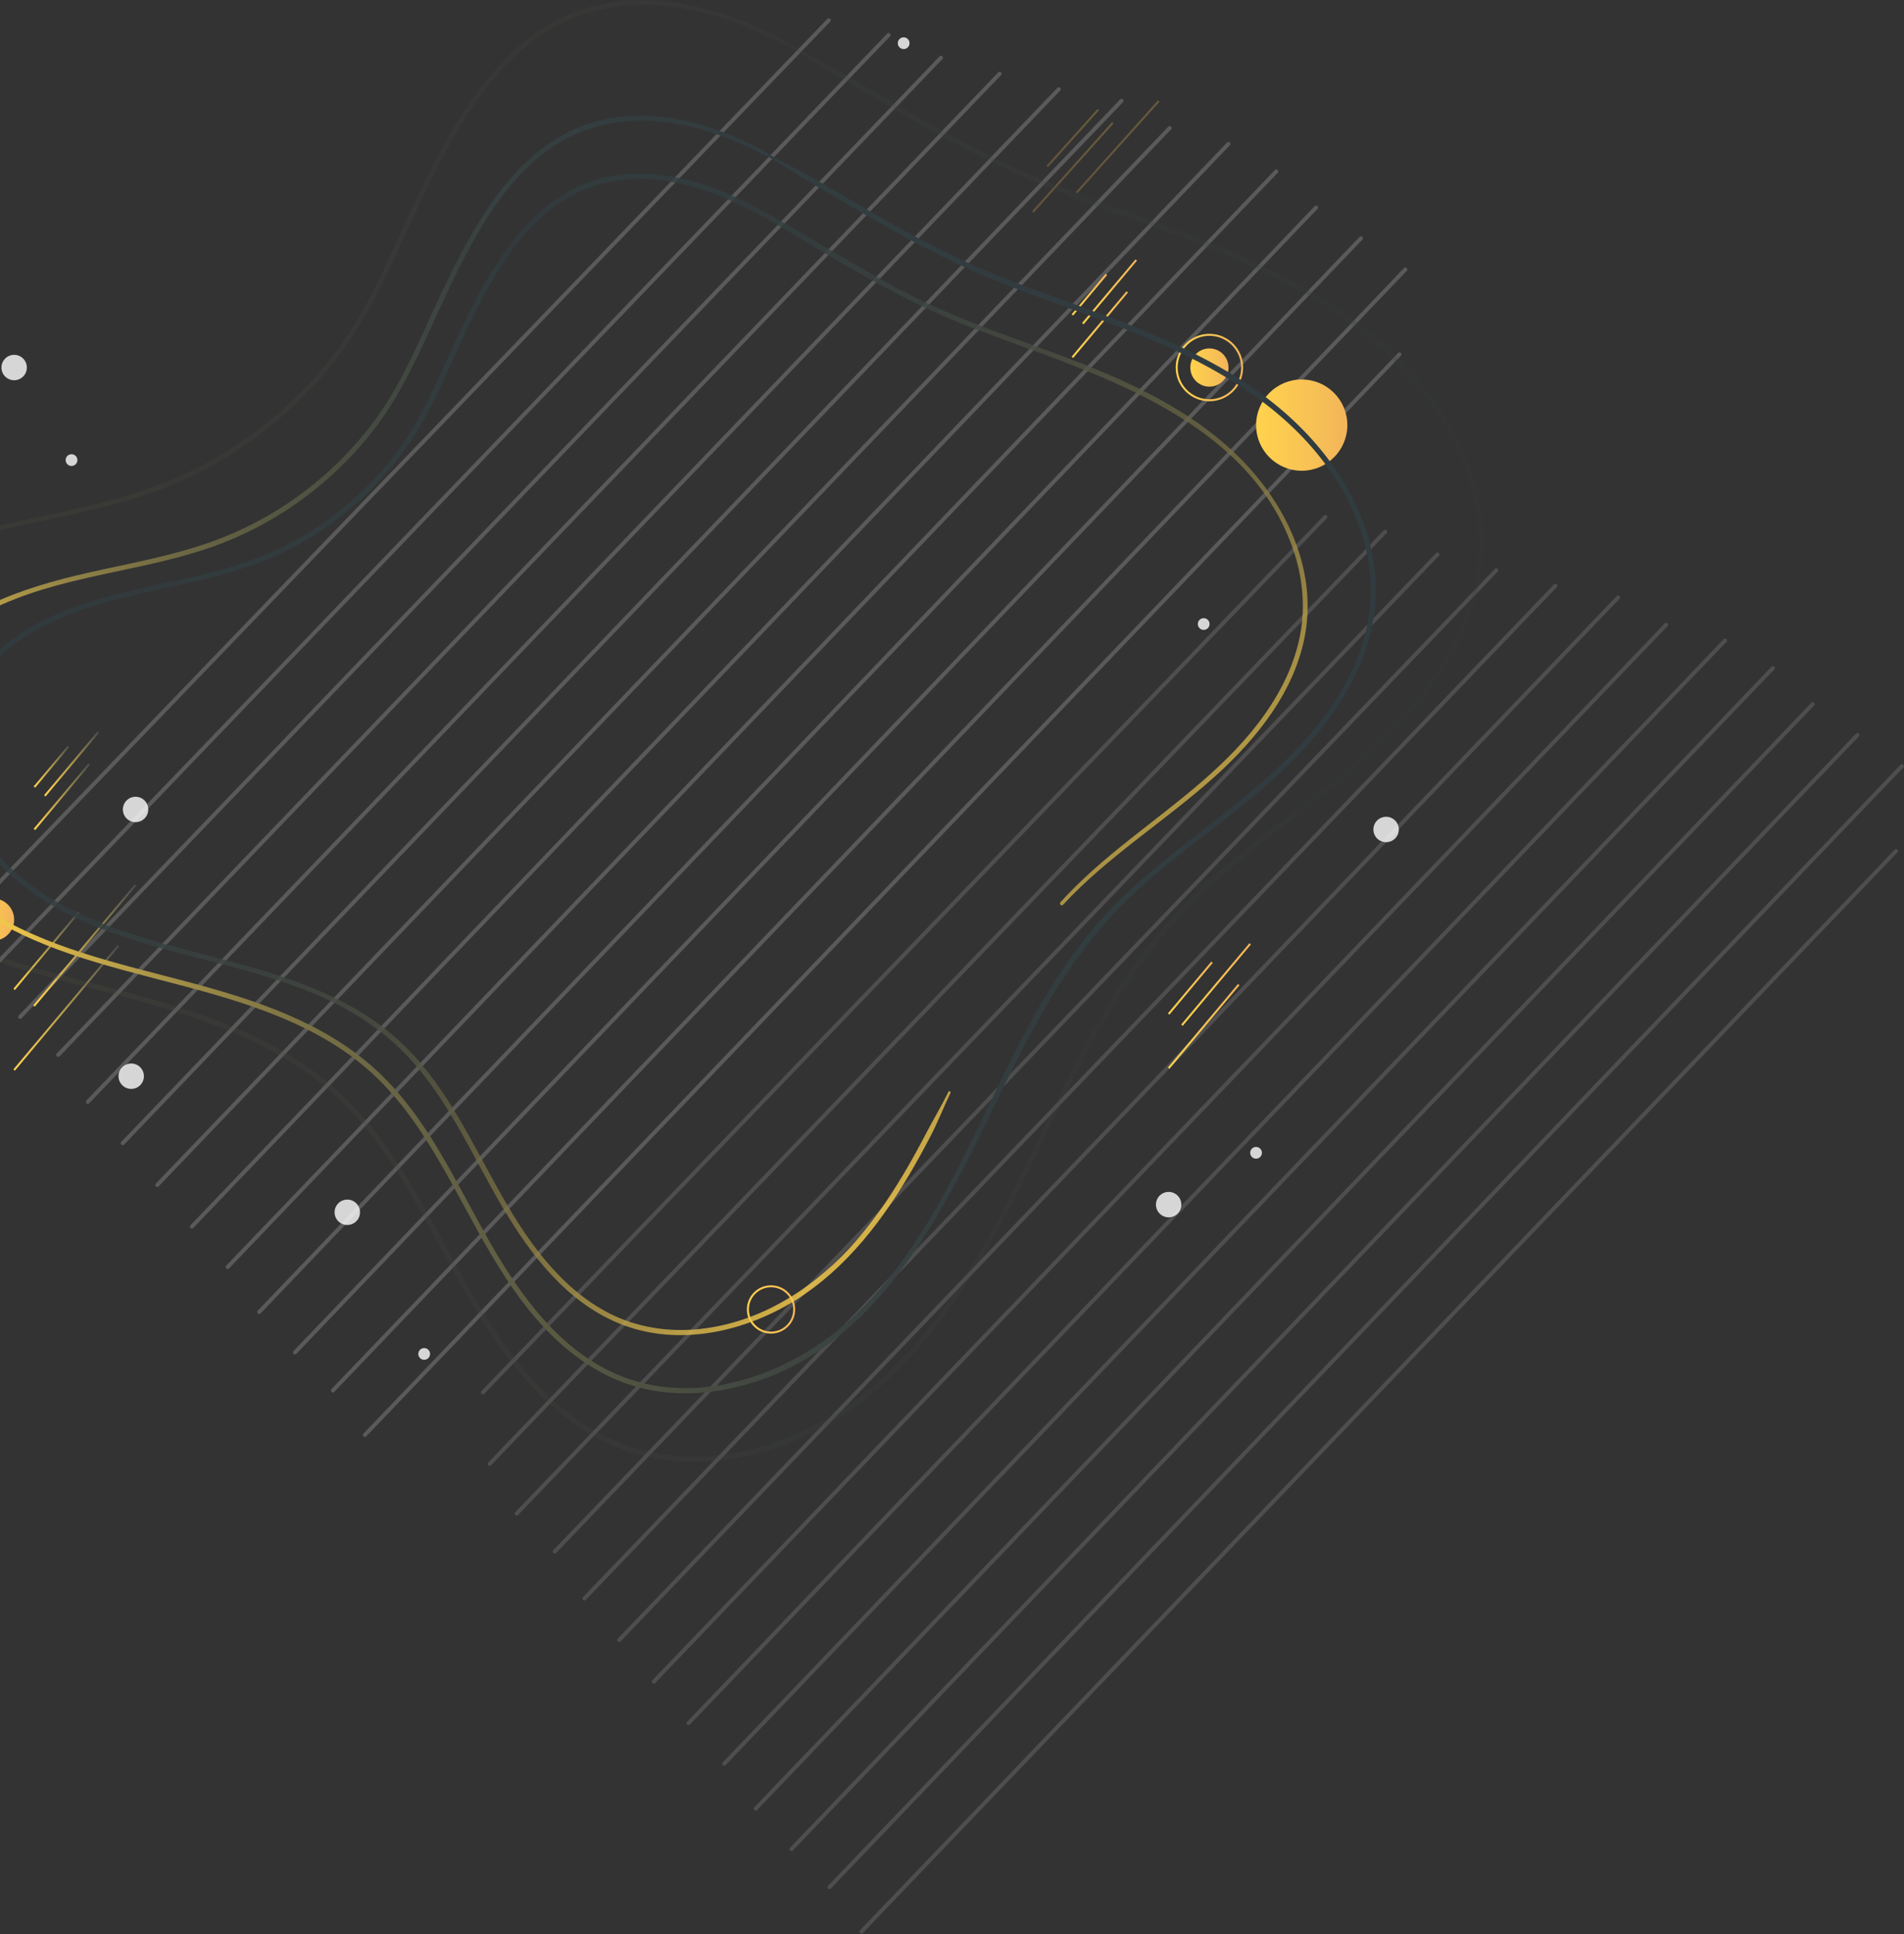 <svg width="954" height="969" viewBox="0 0 954 969" fill="none" xmlns="http://www.w3.org/2000/svg">
<rect x="0" y="0" width="954" height="969" fill="#333333" stroke="none"/>
<path d="M215.488 678.285C215.488 679.91 214.169 681.228 212.544 681.228C210.92 681.228 209.601 679.91 209.601 678.285C209.601 676.661 210.92 675.342 212.544 675.342C214.169 675.361 215.488 676.661 215.488 678.285Z" fill="white" fill-opacity="0.8"/>
<path d="M452.78 24.584C454.405 24.584 455.723 23.266 455.723 21.641C455.723 20.015 454.405 18.698 452.78 18.698C451.154 18.698 449.836 20.015 449.836 21.641C449.836 23.266 451.154 24.584 452.78 24.584Z" fill="white" fill-opacity="0.8"/>
<g opacity="0.7">
<path opacity="0.7" d="M-6.841 448.752L415.301 10.117" stroke="#969696" stroke-opacity="0.8" stroke-width="2" stroke-miterlimit="10" stroke-linecap="round" stroke-linejoin="round" stroke-dasharray="0.3 0.3"/>
<path opacity="0.7" d="M-3.458 484.53L445.211 17.57" stroke="#969696" stroke-opacity="0.8" stroke-width="2" stroke-miterlimit="10" stroke-linecap="round" stroke-linejoin="round" stroke-dasharray="0.3 0.3"/>
<path opacity="0.7" d="M10.092 509.432L471.471 28.922" stroke="#969696" stroke-opacity="0.8" stroke-width="2" stroke-miterlimit="10" stroke-linecap="round" stroke-linejoin="round" stroke-dasharray="0.3 0.3"/>
<path opacity="0.7" d="M29.166 528.468L500.865 36.95" stroke="#969696" stroke-opacity="0.8" stroke-width="2" stroke-miterlimit="10" stroke-linecap="round" stroke-linejoin="round" stroke-dasharray="0.3 0.3"/>
<path opacity="0.7" d="M44.016 551.994L530.507 44.69" stroke="#969696" stroke-opacity="0.8" stroke-width="2" stroke-miterlimit="10" stroke-linecap="round" stroke-linejoin="round" stroke-dasharray="0.3 0.3"/>
<path opacity="0.7" d="M61.484 572.731L561.965 50.5" stroke="#969696" stroke-opacity="0.8" stroke-width="2" stroke-miterlimit="10" stroke-linecap="round" stroke-linejoin="round" stroke-dasharray="0.3 0.3"/>
<path opacity="0.7" d="M78.818 593.62L586.046 64.165" stroke="#969696" stroke-opacity="0.8" stroke-width="2" stroke-miterlimit="10" stroke-linecap="round" stroke-linejoin="round" stroke-dasharray="0.3 0.3"/>
<path opacity="0.7" d="M96.171 614.471L615.516 72.096" stroke="#969696" stroke-opacity="0.8" stroke-width="2" stroke-miterlimit="10" stroke-linecap="round" stroke-linejoin="round" stroke-dasharray="0.3 0.3"/>
<path opacity="0.7" d="M114.06 634.748L639.482 85.895" stroke="#969696" stroke-opacity="0.8" stroke-width="2" stroke-miterlimit="10" stroke-linecap="round" stroke-linejoin="round" stroke-dasharray="0.3 0.3"/>
<path opacity="0.7" d="M129.866 657.281L659.435 103.975" stroke="#969696" stroke-opacity="0.8" stroke-width="2" stroke-miterlimit="10" stroke-linecap="round" stroke-linejoin="round" stroke-dasharray="0.3 0.3"/>
<path opacity="0.7" d="M147.793 677.521L681.95 119.322" stroke="#969696" stroke-opacity="0.8" stroke-width="2" stroke-miterlimit="10" stroke-linecap="round" stroke-linejoin="round" stroke-dasharray="0.3 0.3"/>
<path opacity="0.7" d="M166.809 696.594L704.138 135.031" stroke="#969696" stroke-opacity="0.8" stroke-width="2" stroke-miterlimit="10" stroke-linecap="round" stroke-linejoin="round" stroke-dasharray="0.3 0.3"/>
<path opacity="0.7" d="M182.844 718.86L701.176 177.555" stroke="#969696" stroke-opacity="0.8" stroke-width="2" stroke-miterlimit="10" stroke-linecap="round" stroke-linejoin="round" stroke-dasharray="0.3 0.3"/>
</g>
<g opacity="0.7">
<g opacity="0.7">
<path opacity="0.7" d="M241.957 697.569L664.118 258.934" stroke="#969696" stroke-opacity="0.8" stroke-width="2" stroke-miterlimit="10" stroke-linecap="round" stroke-linejoin="round" stroke-dasharray="0.3 0.3"/>
<path opacity="0.7" d="M245.339 733.346L694.027 266.387" stroke="#969696" stroke-opacity="0.8" stroke-width="2" stroke-miterlimit="10" stroke-linecap="round" stroke-linejoin="round" stroke-dasharray="0.3 0.3"/>
<path opacity="0.7" d="M258.909 758.249L720.287 277.74" stroke="#969696" stroke-opacity="0.8" stroke-width="2" stroke-miterlimit="10" stroke-linecap="round" stroke-linejoin="round" stroke-dasharray="0.3 0.3"/>
<path opacity="0.7" d="M277.963 777.285L749.663 285.747" stroke="#969696" stroke-opacity="0.8" stroke-width="2" stroke-miterlimit="10" stroke-linecap="round" stroke-linejoin="round" stroke-dasharray="0.3 0.3"/>
<path opacity="0.7" d="M292.832 800.792L779.305 293.488" stroke="#969696" stroke-opacity="0.8" stroke-width="2" stroke-miterlimit="10" stroke-linecap="round" stroke-linejoin="round" stroke-dasharray="0.3 0.3"/>
<path opacity="0.7" d="M310.301 821.548L810.764 299.298" stroke="#969696" stroke-opacity="0.8" stroke-width="2" stroke-miterlimit="10" stroke-linecap="round" stroke-linejoin="round" stroke-dasharray="0.3 0.3"/>
<path opacity="0.7" d="M327.615 842.437L834.843 312.982" stroke="#969696" stroke-opacity="0.8" stroke-width="2" stroke-miterlimit="10" stroke-linecap="round" stroke-linejoin="round" stroke-dasharray="0.3 0.3"/>
<path opacity="0.7" d="M344.969 863.288L864.314 320.913" stroke="#969696" stroke-opacity="0.8" stroke-width="2" stroke-miterlimit="10" stroke-linecap="round" stroke-linejoin="round" stroke-dasharray="0.3 0.3"/>
<path opacity="0.7" d="M362.877 883.565L888.281 334.712" stroke="#969696" stroke-opacity="0.8" stroke-width="2" stroke-miterlimit="10" stroke-linecap="round" stroke-linejoin="round" stroke-dasharray="0.3 0.3"/>
<path opacity="0.7" d="M378.663 906.079L908.252 352.772" stroke="#969696" stroke-opacity="0.8" stroke-width="2" stroke-miterlimit="10" stroke-linecap="round" stroke-linejoin="round" stroke-dasharray="0.3 0.3"/>
<path opacity="0.7" d="M396.591 926.338L930.767 368.138" stroke="#969696" stroke-opacity="0.8" stroke-width="2" stroke-miterlimit="10" stroke-linecap="round" stroke-linejoin="round" stroke-dasharray="0.3 0.3"/>
<path opacity="0.7" d="M415.626 945.392L952.936 383.848" stroke="#969696" stroke-opacity="0.8" stroke-width="2" stroke-miterlimit="10" stroke-linecap="round" stroke-linejoin="round" stroke-dasharray="0.3 0.3"/>
<path opacity="0.7" d="M431.661 967.677L949.993 426.372" stroke="#969696" stroke-opacity="0.8" stroke-width="2" stroke-miterlimit="10" stroke-linecap="round" stroke-linejoin="round" stroke-dasharray="0.3 0.3"/>
</g>
</g>
<path d="M605.979 193.705C611.267 193.705 615.554 189.418 615.554 184.13C615.554 178.842 611.267 174.555 605.979 174.555C600.691 174.555 596.404 178.842 596.404 184.13C596.404 189.418 600.691 193.705 605.979 193.705Z" fill="url(#paint0_linear_15_89)"/>
<path d="M605.979 200.528C615.035 200.528 622.376 193.186 622.376 184.13C622.376 175.074 615.035 167.732 605.979 167.732C596.922 167.732 589.581 175.074 589.581 184.13C589.581 193.186 596.922 200.528 605.979 200.528Z" stroke="url(#paint1_linear_15_89)" stroke-miterlimit="10"/>
<path d="M397.928 656.001C397.928 662.404 392.729 667.602 386.327 667.602C379.925 667.602 374.726 662.404 374.726 656.001C374.726 649.599 379.925 644.4 386.327 644.4C392.729 644.4 397.928 649.58 397.928 656.001Z" stroke="url(#paint2_linear_15_89)" stroke-miterlimit="10"/>
<path d="M652.229 235.828C664.853 235.828 675.087 225.594 675.087 212.97C675.087 200.346 664.853 190.112 652.229 190.112C639.605 190.112 629.372 200.346 629.372 212.97C629.372 225.594 639.605 235.828 652.229 235.828Z" fill="url(#paint3_linear_15_89)"/>
<path d="M7.09 460.697C7.09 466.546 2.351 471.285 -3.497 471.285C-9.346 471.285 -14.085 466.546 -14.085 460.697C-14.085 454.849 -9.346 450.109 -3.497 450.109C2.351 450.109 7.09 454.849 7.09 460.697Z" fill="url(#paint4_linear_15_89)"/>
<path d="M537.31 157.775L554.357 137.459" stroke="url(#paint5_linear_15_89)" stroke-miterlimit="10"/>
<path d="M542.547 162.152L569.323 130.254" stroke="url(#paint6_linear_15_89)" stroke-miterlimit="10"/>
<path d="M537.31 179.027L564.811 146.231" stroke="url(#paint7_linear_15_89)" stroke-miterlimit="10"/>
<path d="M17.239 394.303L34.267 373.987" stroke="url(#paint8_linear_15_89)" stroke-miterlimit="10"/>
<path d="M22.456 398.698L49.232 366.782" stroke="url(#paint9_linear_15_89)" stroke-miterlimit="10"/>
<path d="M17.239 415.555L44.722 382.759" stroke="url(#paint10_linear_15_89)" stroke-miterlimit="10"/>
<path d="M585.548 507.999L607.298 482.045" stroke="url(#paint11_linear_15_89)" stroke-miterlimit="10"/>
<path d="M592.218 513.599L626.409 472.833" stroke="url(#paint12_linear_15_89)" stroke-miterlimit="10"/>
<path d="M585.548 535.138L620.676 493.264" stroke="url(#paint13_linear_15_89)" stroke-miterlimit="10"/>
<g opacity="0.5">
<path opacity="0.5" d="M550.268 54.934L524.734 83.391" stroke="url(#paint14_linear_15_89)" stroke-miterlimit="10"/>
<path opacity="0.5" d="M557.587 61.508L517.491 106.211" stroke="url(#paint15_linear_15_89)" stroke-miterlimit="10"/>
<path opacity="0.5" d="M580.598 50.615L539.393 96.54" stroke="url(#paint16_linear_15_89)" stroke-miterlimit="10"/>
</g>
<path d="M7.091 495.653L39.485 457.028" stroke="url(#paint17_linear_15_89)" stroke-miterlimit="10"/>
<path d="M17.03 503.986L67.925 443.325" stroke="url(#paint18_linear_15_89)" stroke-miterlimit="10"/>
<path d="M7.091 536.055L59.362 473.712" stroke="url(#paint19_linear_15_89)" stroke-miterlimit="10"/>
<path d="M67.923 411.886C71.438 411.886 74.288 409.036 74.288 405.521C74.288 402.007 71.438 399.157 67.923 399.157C64.408 399.157 61.559 402.007 61.559 405.521C61.559 409.036 64.408 411.886 67.923 411.886Z" fill="white" fill-opacity="0.8"/>
<path d="M72.109 539.152C72.109 542.668 69.262 545.516 65.745 545.516C62.229 545.516 59.381 542.668 59.381 539.152C59.381 535.635 62.229 532.787 65.745 532.787C69.262 532.787 72.109 535.635 72.109 539.152Z" fill="white" fill-opacity="0.8"/>
<path d="M38.778 230.495C38.778 232.12 37.459 233.439 35.835 233.439C34.21 233.439 32.892 232.12 32.892 230.495C32.892 228.871 34.21 227.552 35.835 227.552C37.459 227.571 38.778 228.871 38.778 230.495Z" fill="white" fill-opacity="0.8"/>
<path d="M603.112 315.562C604.737 315.562 606.055 314.244 606.055 312.619C606.055 310.993 604.737 309.676 603.112 309.676C601.486 309.676 600.168 310.993 600.168 312.619C600.168 314.244 601.486 315.562 603.112 315.562Z" fill="white" fill-opacity="0.8"/>
<path d="M632.295 577.528C632.295 579.152 630.976 580.471 629.352 580.471C627.727 580.471 626.409 579.152 626.409 577.528C626.409 575.903 627.727 574.585 629.352 574.585C630.976 574.604 632.295 575.903 632.295 577.528Z" fill="white" fill-opacity="0.8"/>
<path d="M7.09 190.494C10.605 190.494 13.455 187.645 13.455 184.13C13.455 180.615 10.605 177.766 7.09 177.766C3.575 177.766 0.726 180.615 0.726 184.13C0.726 187.645 3.575 190.494 7.09 190.494Z" fill="white" fill-opacity="0.8"/>
<path d="M180.377 607.323C180.377 610.84 177.529 613.687 174.013 613.687C170.496 613.687 167.648 610.84 167.648 607.323C167.648 603.807 170.496 600.959 174.013 600.959C177.529 600.959 180.377 603.807 180.377 607.323Z" fill="white" fill-opacity="0.8"/>
<path d="M591.912 603.482C591.912 606.998 589.064 609.846 585.548 609.846C582.031 609.846 579.184 606.998 579.184 603.482C579.184 599.965 582.031 597.118 585.548 597.118C589.064 597.118 591.912 599.965 591.912 603.482Z" fill="white" fill-opacity="0.8"/>
<path d="M700.869 415.555C700.869 419.072 698.021 421.92 694.505 421.92C690.988 421.92 688.141 419.072 688.141 415.555C688.141 412.039 690.988 409.191 694.505 409.191C698.021 409.172 700.869 412.039 700.869 415.555Z" fill="white" fill-opacity="0.8"/>
<path d="M384.359 76.454C358.654 62.158 326.813 52.755 297.61 61.126C274.944 67.624 257.839 84.557 244.919 103.631C230.375 125.093 220.131 149.155 209.276 172.605C202.625 186.958 195.381 200.757 185.672 213.333C175.237 226.864 162.815 238.866 148.959 248.842C134.625 259.144 118.838 267.19 102.096 272.751C83.004 279.096 63.166 282.613 43.576 287.047C11.373 294.367 -22.78 305.738 -43.861 332.839C-53.187 344.822 -58.73 359.347 -58.978 374.579C-59.246 390.213 -54.238 405.617 -46.345 418.995C-28.437 449.402 2.696 466.794 35.186 477.936C69.969 489.862 106.683 495.538 140.741 509.681C157.75 516.752 174.033 526.021 187.526 538.692C200.905 551.268 211.244 566.577 220.437 582.363C237.771 612.177 251.723 644.687 276.702 669.207C288.227 680.521 302.006 689.676 317.563 694.339C333.197 699.002 349.9 699.002 365.782 695.62C440.414 679.699 473.63 604.494 503.712 542.744C520.531 508.228 539.184 474.629 567.527 448.16C594.895 422.607 627.557 403.113 653.071 375.516C675.738 351.014 692.786 319.633 688.791 285.289C684.988 252.646 664.672 223.768 639.75 203.337C611.044 179.81 575.535 166.05 541.057 153.398C522.557 146.613 503.827 140.287 485.862 132.146C468.126 124.099 451.078 114.677 434.241 104.93C426.195 100.267 418.206 95.527 410.179 90.826C401.655 85.838 392.806 81.518 384.187 76.721C383.518 76.339 382.907 77.371 383.575 77.753C392.176 82.531 400.356 88.093 408.841 93.081C416.868 97.782 424.857 102.522 432.903 107.185C449.358 116.722 466.024 125.934 483.32 133.846C517.626 149.556 554.282 159.399 588.492 175.376C620.39 190.265 650.396 210.256 669.546 240.49C678.337 254.366 684.606 270.037 686.326 286.435C688.122 303.54 684.682 320.645 677.382 336.145C662.092 368.616 633.596 391.78 605.865 413.319C591.149 424.748 576.28 436.081 562.844 449.02C549.848 461.519 538.668 475.642 528.959 490.817C509.159 521.759 495.303 555.931 478.313 588.402C461.724 620.09 441.427 651.815 411.574 672.571C383.996 691.74 347.664 702.022 314.964 690.784C282.78 679.719 261.508 650.42 245.301 622.058C228.101 591.938 213.805 558.893 187.565 535.233C161.649 511.878 127.573 500.832 94.509 492.002C59.573 482.676 23.088 475.031 -7.72 455.116C-34.897 437.553 -57.487 407.165 -56.417 373.547C-55.347 339.49 -27.826 315.543 1.301 302.699C36.256 287.276 75.474 285.919 111.022 272.235C140.798 260.768 167.191 241.007 186.819 215.894C204.249 193.609 214.073 167.063 226.323 141.835C236.892 120.067 248.875 97.744 267.012 81.27C285.742 64.241 309.785 57.82 334.706 61.298C351.888 63.687 368.229 69.803 383.423 78.078C384.455 78.594 385.372 77.027 384.359 76.454Z" fill="url(#paint20_linear_15_89)"/>
<g opacity="0.425">
<path opacity="0.425" d="M394.297 21.106C364.903 4.765 328.476 -5.976 295.087 3.618C269.191 11.053 249.64 30.413 234.885 52.201C218.239 76.779 206.523 104.319 194.081 131.152C186.456 147.607 178.161 163.393 167.057 177.804C155.112 193.303 140.874 207.083 124.973 218.493C108.556 230.304 90.457 239.516 71.288 245.88C49.443 253.143 26.719 257.156 4.301 262.259C-32.528 270.63 -71.611 283.626 -95.73 314.625C-106.376 328.309 -112.683 344.898 -112.988 362.29C-113.294 380.16 -107.561 397.743 -98.559 413.032C-78.09 447.796 -42.485 467.692 -5.331 480.42C34.498 494.066 76.525 500.564 115.513 516.752C135.026 524.855 153.698 535.482 169.16 550.007C184.487 564.398 196.337 581.943 206.867 600.041C226.686 634.156 242.664 671.367 271.255 699.423C284.423 712.362 300.152 722.816 317.945 728.148C335.815 733.48 354.888 733.48 373.045 729.62C458.417 711.406 496.411 625.346 530.832 554.689C550.097 515.166 571.445 476.674 603.935 446.363C635.278 417.122 672.661 394.799 701.864 363.208C727.779 335.19 747.273 299.317 742.686 260.042C738.329 222.736 715.089 189.71 686.593 166.356C653.759 139.446 613.127 123.698 573.7 109.23C552.505 101.452 531.042 94.209 510.459 84.882C490.162 75.67 470.63 64.891 451.365 53.711C442.153 48.378 432.998 42.951 423.825 37.561C414.078 31.847 403.987 26.82 394.125 21.335C393.456 20.953 392.844 21.985 393.513 22.367C403.356 27.833 412.778 34.121 422.506 39.816C431.68 45.206 440.853 50.614 450.046 55.966C468.871 66.879 487.945 77.428 507.745 86.487C547.02 104.472 588.989 115.729 628.149 134.019C664.691 151.085 699.054 173.981 721.014 208.612C731.086 224.513 738.272 242.497 740.24 261.303C742.304 280.931 738.348 300.521 729.958 318.314C712.432 355.506 679.809 382.033 648.064 406.706C631.207 419.798 614.198 432.755 598.813 447.567C583.944 461.863 571.158 478.031 560.054 495.385C537.387 530.818 521.524 569.94 502.069 607.113C483.052 643.425 459.812 679.757 425.602 703.532C393.991 725.491 352.327 737.283 314.849 724.383C277.963 711.693 253.557 678.132 234.981 645.604C215.296 611.145 198.936 573.323 168.911 546.242C139.269 519.523 100.281 506.89 62.458 496.799C22.457 486.116 -19.34 477.343 -54.602 454.562C-85.754 434.437 -111.651 399.577 -110.446 361.029C-109.223 321.983 -77.67 294.501 -44.281 279.765C-4.261 262.106 40.671 260.558 81.379 244.867C115.417 231.756 145.614 209.128 168.07 180.422C188.023 154.908 199.261 124.539 213.27 95.68C225.387 70.739 239.109 45.187 259.883 26.304C281.384 6.772 308.944 -0.586 337.554 3.427C357.239 6.179 375.95 13.174 393.341 22.673C394.412 23.227 395.329 21.66 394.297 21.106Z" fill="url(#paint21_linear_15_89)"/>
</g>
<path d="M532.629 453.282C555.143 428.952 583.619 411.484 608.197 389.467C629.621 370.279 649.307 345.892 654.123 316.747C658.748 288.614 647.816 260.94 630.176 239.325C610.529 215.244 583.18 199.61 555.009 187.455C524.22 174.172 491.71 165.132 461.514 150.455C431.432 135.815 403.796 116.856 374.154 101.471C351.697 89.813 324.119 82.684 299.14 89.889C279.913 95.432 265.006 109.269 253.577 125.208C240.524 143.402 231.331 164.081 222.023 184.321C216.691 195.941 211.474 207.599 204.46 218.34C196.605 230.342 187.106 241.255 176.346 250.734C165.319 260.462 152.934 268.642 139.671 274.968C124.4 282.25 107.983 286.512 91.528 290.162C61.599 296.794 30.408 302.145 5.276 320.989C-5.293 328.921 -14.428 339.012 -19.76 351.224C-25.093 363.418 -26.163 376.93 -23.468 389.926C-17.677 417.791 2.773 440.228 26.911 454.065C81.456 485.351 153.89 479.981 200.752 525.658C223.495 547.828 235.822 577.68 251.685 604.609C265.77 628.537 283.908 652.331 310.416 663.091C337.459 674.08 368.267 668.347 393.17 654.548C420.098 639.641 439.822 615.025 455.302 588.956C459.201 582.382 462.871 575.693 466.387 568.908C470.019 561.932 472.809 554.632 476.23 547.56C476.555 546.872 475.542 546.261 475.198 546.949C471.815 553.963 467.725 560.671 464.132 567.57C460.52 574.508 456.774 581.388 452.761 588.116C444.867 601.36 436.019 614.069 425.545 625.403C405.344 647.267 378.11 663.703 347.932 666.034C333.426 667.162 318.787 664.697 305.733 658.16C292.986 651.777 282.245 642.126 273.148 631.251C253.978 608.336 242.511 580.471 226.916 555.224C219.157 542.668 210.289 530.665 199.3 520.746C188.253 510.77 175.314 503.125 161.745 497.143C133.861 484.835 103.759 479.293 74.671 470.635C45.698 462.016 16.246 449.689 -3.19 425.531C-20.792 403.648 -29.144 373.146 -14.925 347.326C-1.126 322.27 26.911 308.93 53.362 301.648C84.304 293.124 116.736 289.894 145.595 274.93C169.944 262.316 190.986 243.376 206.122 220.519C219.042 201.024 227.012 178.511 237.485 157.679C246.735 139.312 257.419 120.697 273.167 107.09C289.488 92.985 310.11 87.653 331.381 90.329C363.126 94.304 389.959 113.244 416.926 128.992C431.126 137.287 445.441 145.428 460.252 152.614C474.529 159.552 489.245 165.19 504.152 170.598C559.615 190.8 627.271 214.135 648.141 275.866C652.747 289.474 654.104 304.037 651.409 318.18C648.657 332.59 642.102 345.969 633.673 357.894C615.67 383.428 589.984 401.508 565.826 420.696C553.652 430.366 541.803 440.457 531.348 451.982C530.565 452.861 531.845 454.142 532.629 453.282Z" fill="url(#paint22_linear_15_89)" fill-opacity="0.8"/>
<defs>
<linearGradient id="paint0_linear_15_89" x1="596.412" y1="184.138" x2="615.543" y2="184.138" gradientUnits="userSpaceOnUse">
<stop offset="0.028" stop-color="#FFD24D"/>
<stop offset="0.715" stop-color="#F6BE56"/>
<stop offset="1" stop-color="#F2B45A"/>
</linearGradient>
<linearGradient id="paint1_linear_15_89" x1="588.618" y1="184.138" x2="623.336" y2="184.138" gradientUnits="userSpaceOnUse">
<stop offset="0.028" stop-color="#FFD24D"/>
<stop offset="0.715" stop-color="#F6BE56"/>
<stop offset="1" stop-color="#F2B45A"/>
</linearGradient>
<linearGradient id="paint2_linear_15_89" x1="373.765" y1="655.994" x2="398.874" y2="655.994" gradientUnits="userSpaceOnUse">
<stop offset="0.028" stop-color="#FFD24D"/>
<stop offset="0.715" stop-color="#F6BE56"/>
<stop offset="1" stop-color="#F2B45A"/>
</linearGradient>
<linearGradient id="paint3_linear_15_89" x1="629.363" y1="212.978" x2="675.09" y2="212.978" gradientUnits="userSpaceOnUse">
<stop offset="0.028" stop-color="#FFD24D"/>
<stop offset="0.715" stop-color="#F6BE56"/>
<stop offset="1" stop-color="#F2B45A"/>
</linearGradient>
<linearGradient id="paint4_linear_15_89" x1="-14.071" y1="460.692" x2="7.09" y2="460.692" gradientUnits="userSpaceOnUse">
<stop offset="0.028" stop-color="#FFD24D"/>
<stop offset="0.715" stop-color="#F6BE56"/>
<stop offset="1" stop-color="#F2B45A"/>
</linearGradient>
<linearGradient id="paint5_linear_15_89" x1="535.827" y1="148.491" x2="555.847" y2="146.737" gradientUnits="userSpaceOnUse">
<stop offset="0.028" stop-color="#FFD24D"/>
<stop offset="0.715" stop-color="#F6BE56"/>
<stop offset="1" stop-color="#F2B45A"/>
</linearGradient>
<linearGradient id="paint6_linear_15_89" x1="540.592" y1="147.547" x2="571.277" y2="144.858" gradientUnits="userSpaceOnUse">
<stop offset="0.028" stop-color="#FFD24D"/>
<stop offset="0.715" stop-color="#F6BE56"/>
<stop offset="1" stop-color="#F2B45A"/>
</linearGradient>
<linearGradient id="paint7_linear_15_89" x1="535.324" y1="164.007" x2="566.813" y2="161.248" gradientUnits="userSpaceOnUse">
<stop offset="0.028" stop-color="#FFD24D"/>
<stop offset="0.715" stop-color="#F6BE56"/>
<stop offset="1" stop-color="#F2B45A"/>
</linearGradient>
<linearGradient id="paint8_linear_15_89" x1="16.498" y1="384.145" x2="35" y2="384.145" gradientUnits="userSpaceOnUse">
<stop offset="0.028" stop-color="#FFD24D"/>
<stop offset="0.167" stop-color="#EBC34D"/>
<stop offset="0.454" stop-color="#B69D4D"/>
<stop offset="0.86" stop-color="#625F4E"/>
<stop offset="1" stop-color="#44494E"/>
</linearGradient>
<linearGradient id="paint9_linear_15_89" x1="21.729" y1="382.734" x2="49.961" y2="382.734" gradientUnits="userSpaceOnUse">
<stop offset="0.028" stop-color="#FFD24D"/>
<stop offset="0.167" stop-color="#EBC34D"/>
<stop offset="0.454" stop-color="#B69D4D"/>
<stop offset="0.86" stop-color="#625F4E"/>
<stop offset="1" stop-color="#44494E"/>
</linearGradient>
<linearGradient id="paint10_linear_15_89" x1="16.498" y1="399.159" x2="45.463" y2="399.159" gradientUnits="userSpaceOnUse">
<stop offset="0.028" stop-color="#FFD24D"/>
<stop offset="0.167" stop-color="#EBC34D"/>
<stop offset="0.454" stop-color="#B69D4D"/>
<stop offset="0.86" stop-color="#625F4E"/>
<stop offset="1" stop-color="#44494E"/>
</linearGradient>
<linearGradient id="paint11_linear_15_89" x1="583.822" y1="496.127" x2="609.022" y2="493.919" gradientUnits="userSpaceOnUse">
<stop offset="0.028" stop-color="#FFD24D"/>
<stop offset="0.715" stop-color="#F6BE56"/>
<stop offset="1" stop-color="#F2B45A"/>
</linearGradient>
<linearGradient id="paint12_linear_15_89" x1="589.907" y1="494.921" x2="628.73" y2="491.519" gradientUnits="userSpaceOnUse">
<stop offset="0.028" stop-color="#FFD24D"/>
<stop offset="0.715" stop-color="#F6BE56"/>
<stop offset="1" stop-color="#F2B45A"/>
</linearGradient>
<linearGradient id="paint13_linear_15_89" x1="583.18" y1="515.947" x2="623.03" y2="512.455" gradientUnits="userSpaceOnUse">
<stop offset="0.028" stop-color="#FFD24D"/>
<stop offset="0.715" stop-color="#F6BE56"/>
<stop offset="1" stop-color="#F2B45A"/>
</linearGradient>
<linearGradient id="paint14_linear_15_89" x1="536.732" y1="54.998" x2="538.268" y2="83.338" gradientUnits="userSpaceOnUse">
<stop offset="0.028" stop-color="#FFD24D"/>
<stop offset="0.715" stop-color="#F6BE56"/>
<stop offset="1" stop-color="#F2B45A"/>
</linearGradient>
<linearGradient id="paint15_linear_15_89" x1="536.353" y1="61.991" x2="538.724" y2="105.746" gradientUnits="userSpaceOnUse">
<stop offset="0.028" stop-color="#FFD24D"/>
<stop offset="0.715" stop-color="#F6BE56"/>
<stop offset="1" stop-color="#F2B45A"/>
</linearGradient>
<linearGradient id="paint16_linear_15_89" x1="558.78" y1="51.125" x2="561.213" y2="96.041" gradientUnits="userSpaceOnUse">
<stop offset="0.028" stop-color="#FFD24D"/>
<stop offset="0.715" stop-color="#F6BE56"/>
<stop offset="1" stop-color="#F2B45A"/>
</linearGradient>
<linearGradient id="paint17_linear_15_89" x1="4.861" y1="477.955" x2="41.708" y2="474.726" gradientUnits="userSpaceOnUse">
<stop offset="0.028" stop-color="#FFD24D"/>
<stop offset="0.167" stop-color="#EBC34D"/>
<stop offset="0.454" stop-color="#B69D4D"/>
<stop offset="0.86" stop-color="#625F4E"/>
<stop offset="1" stop-color="#44494E"/>
</linearGradient>
<linearGradient id="paint18_linear_15_89" x1="13.919" y1="476.16" x2="71.039" y2="471.155" gradientUnits="userSpaceOnUse">
<stop offset="0.028" stop-color="#FFD24D"/>
<stop offset="0.167" stop-color="#EBC34D"/>
<stop offset="0.454" stop-color="#B69D4D"/>
<stop offset="0.86" stop-color="#625F4E"/>
<stop offset="1" stop-color="#44494E"/>
</linearGradient>
<linearGradient id="paint19_linear_15_89" x1="3.906" y1="507.452" x2="62.554" y2="502.313" gradientUnits="userSpaceOnUse">
<stop offset="0.028" stop-color="#FFD24D"/>
<stop offset="0.167" stop-color="#EBC34D"/>
<stop offset="0.454" stop-color="#B69D4D"/>
<stop offset="0.86" stop-color="#625F4E"/>
<stop offset="1" stop-color="#44494E"/>
</linearGradient>
<linearGradient id="paint20_linear_15_89" x1="-16.573" y1="505.712" x2="679.644" y2="252.31" gradientUnits="userSpaceOnUse">
<stop offset="0.028" stop-color="#FFD24D"/>
<stop offset="0.036" stop-color="#F7CC4C"/>
<stop offset="0.08" stop-color="#CEAE4A"/>
<stop offset="0.129" stop-color="#A89348"/>
<stop offset="0.183" stop-color="#887B45"/>
<stop offset="0.243" stop-color="#6C6744"/>
<stop offset="0.31" stop-color="#565742"/>
<stop offset="0.388" stop-color="#454B41"/>
<stop offset="0.486" stop-color="#3A4241"/>
<stop offset="0.622" stop-color="#333D40"/>
<stop offset="1" stop-color="#313C40"/>
</linearGradient>
<linearGradient id="paint21_linear_15_89" x1="-112.991" y1="366.184" x2="743.37" y2="366.184" gradientUnits="userSpaceOnUse">
<stop stop-color="#5C5A44"/>
<stop offset="0.61" stop-color="#3F4541"/>
<stop offset="1" stop-color="#313C40"/>
</linearGradient>
<linearGradient id="paint22_linear_15_89" x1="152.112" y1="172.772" x2="516.569" y2="537.229" gradientUnits="userSpaceOnUse">
<stop stop-color="#313C40"/>
<stop offset="0.251" stop-color="#333E40"/>
<stop offset="0.397" stop-color="#3C4441"/>
<stop offset="0.516" stop-color="#4A4E42"/>
<stop offset="0.621" stop-color="#5E5D43"/>
<stop offset="0.716" stop-color="#786F44"/>
<stop offset="0.804" stop-color="#988746"/>
<stop offset="0.887" stop-color="#BDA249"/>
<stop offset="0.964" stop-color="#E8C14C"/>
<stop offset="1" stop-color="#FFD24D"/>
</linearGradient>
</defs>
</svg>
